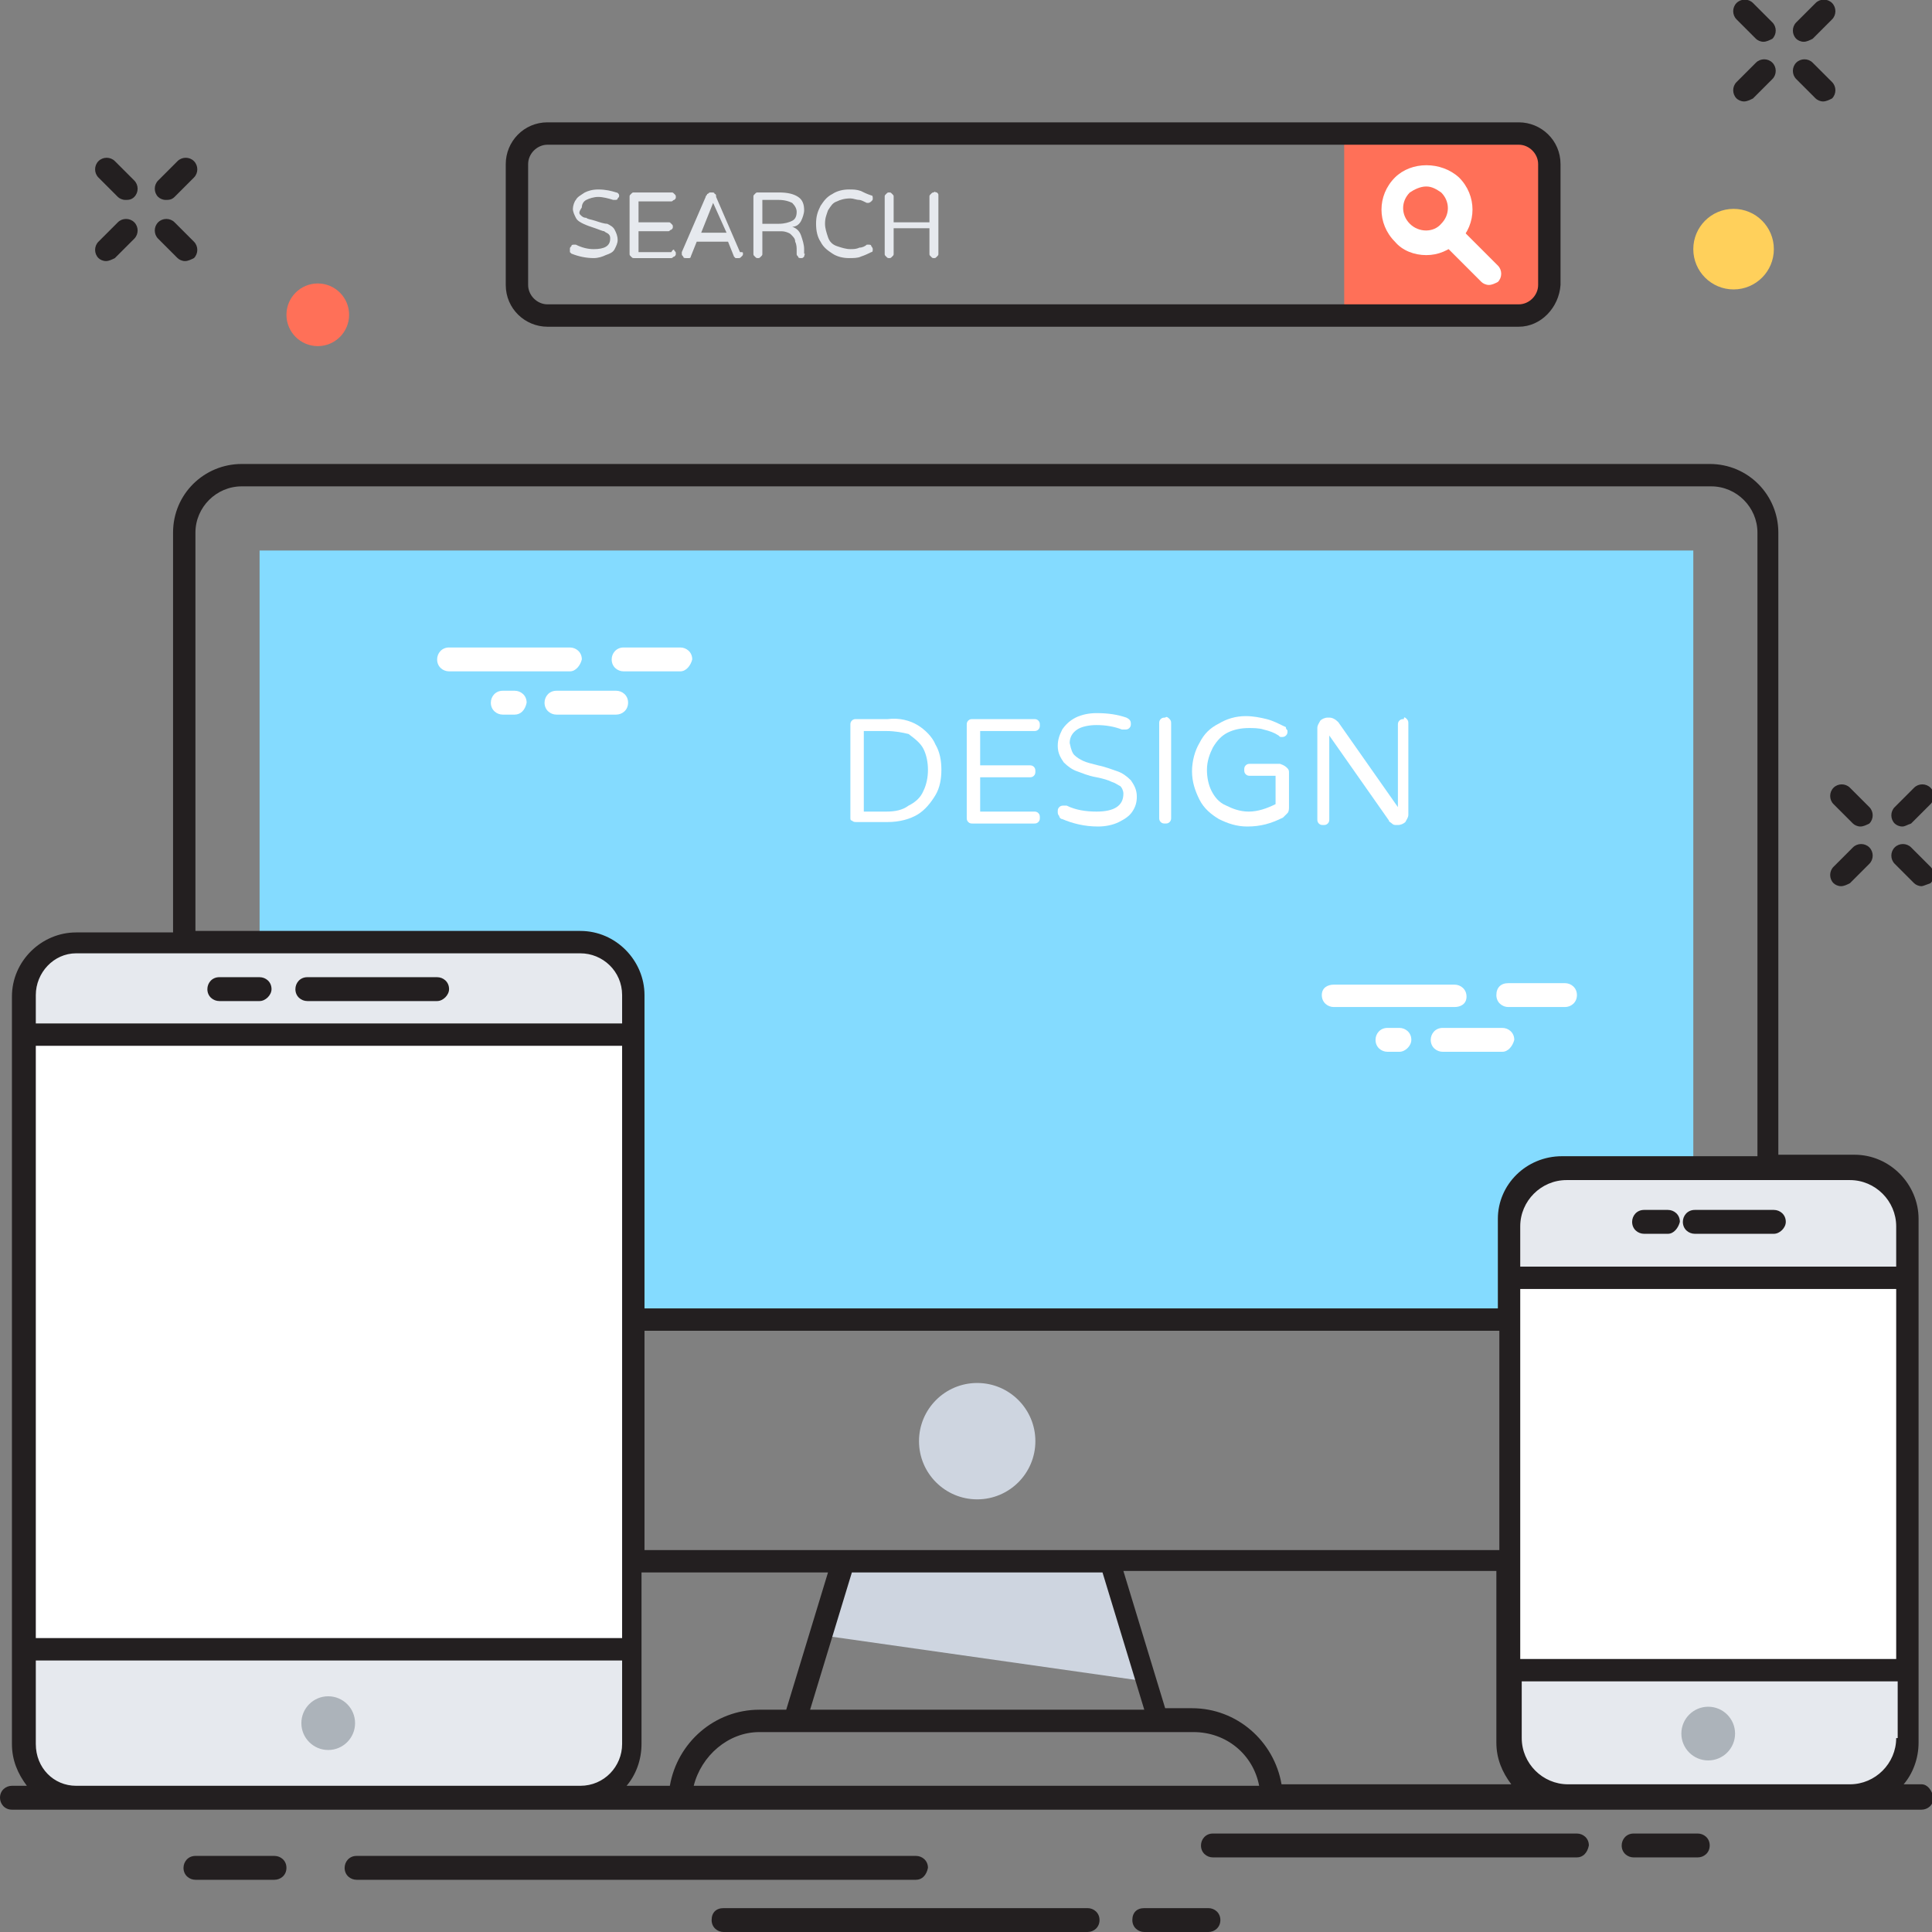 <?xml version="1.0" encoding="utf-8"?>
<!-- Generator: Adobe Illustrator 18.0.0, SVG Export Plug-In . SVG Version: 6.00 Build 0)  -->
<!DOCTYPE svg PUBLIC "-//W3C//DTD SVG 1.1//EN" "http://www.w3.org/Graphics/SVG/1.1/DTD/svg11.dtd">
<svg version="1.1" id="Layer_1" xmlns="http://www.w3.org/2000/svg" xmlns:xlink="http://www.w3.org/1999/xlink" x="0px" y="0px"
	 viewBox="0 0 129.5 129.5" enable-background="new 0 0 129.5 129.5" xml:space="preserve">
<rect x="0" y="0" width="129.5" height="129.5" fill="#808080" stroke="none"/>
<g>
	<g>
		<g>
			<path fill="#231F20" d="M120.9,2.8c-0.2,0-0.4-0.1-0.5-0.2c-0.3-0.3-0.3-0.8,0-1.1l1.3-1.3c0.3-0.3,0.8-0.3,1.1,0
				c0.3,0.3,0.3,0.8,0,1.1l-1.3,1.3C121.3,2.7,121.1,2.8,120.9,2.8z"/>
		</g>
		<g>
			<path fill="#231F20" d="M116.9,6.8c-0.2,0-0.4-0.1-0.5-0.2c-0.3-0.3-0.3-0.8,0-1.1l1.3-1.3c0.3-0.3,0.8-0.3,1.1,0
				c0.3,0.3,0.3,0.8,0,1.1l-1.3,1.3C117.3,6.7,117.1,6.8,116.9,6.8z"/>
		</g>
		<g>
			<path fill="#231F20" d="M122.2,6.8c-0.2,0-0.4-0.1-0.5-0.2l-1.3-1.3c-0.3-0.3-0.3-0.8,0-1.1c0.3-0.3,0.8-0.3,1.1,0l1.3,1.3
				c0.3,0.3,0.3,0.8,0,1.1C122.6,6.7,122.4,6.8,122.2,6.8z"/>
		</g>
		<g>
			<path fill="#231F20" d="M118.2,2.8c-0.2,0-0.4-0.1-0.5-0.2l-1.3-1.3c-0.3-0.3-0.3-0.8,0-1.1c0.3-0.3,0.8-0.3,1.1,0l1.3,1.3
				c0.3,0.3,0.3,0.8,0,1.1C118.6,2.7,118.4,2.8,118.2,2.8z"/>
		</g>
		<g>
			<path fill="#231F20" d="M11.1,13.4c-0.2,0-0.4-0.1-0.5-0.2c-0.3-0.3-0.3-0.8,0-1.1l1.3-1.3c0.3-0.3,0.8-0.3,1.1,0
				c0.3,0.3,0.3,0.8,0,1.1l-1.3,1.3C11.5,13.4,11.3,13.4,11.1,13.4z"/>
		</g>
		<g>
			<path fill="#231F20" d="M7.1,17.5c-0.2,0-0.4-0.1-0.5-0.2c-0.3-0.3-0.3-0.8,0-1.1l1.3-1.3c0.3-0.3,0.8-0.3,1.1,0
				c0.3,0.3,0.3,0.8,0,1.1l-1.3,1.3C7.5,17.4,7.3,17.5,7.1,17.5z"/>
		</g>
		<g>
			<path fill="#231F20" d="M12.4,17.5c-0.2,0-0.4-0.1-0.5-0.2L10.6,16c-0.3-0.3-0.3-0.8,0-1.1c0.3-0.3,0.8-0.3,1.1,0l1.3,1.3
				c0.3,0.3,0.3,0.8,0,1.1C12.8,17.4,12.6,17.5,12.4,17.5z"/>
		</g>
		<g>
			<path fill="#231F20" d="M8.4,13.4c-0.2,0-0.4-0.1-0.5-0.2l-1.3-1.3c-0.3-0.3-0.3-0.8,0-1.1s0.8-0.3,1.1,0l1.3,1.3
				c0.3,0.3,0.3,0.8,0,1.1C8.8,13.4,8.6,13.4,8.4,13.4z"/>
		</g>
		<g>
			<path fill="#231F20" d="M72.9,129.5H48.5c-0.4,0-0.8-0.3-0.8-0.8s0.3-0.8,0.8-0.8h24.4c0.4,0,0.8,0.3,0.8,0.8
				S73.3,129.5,72.9,129.5z"/>
		</g>
		<g>
			<path fill="#231F20" d="M81,129.5h-4.3c-0.4,0-0.8-0.3-0.8-0.8s0.3-0.8,0.8-0.8H81c0.4,0,0.8,0.3,0.8,0.8S81.4,129.5,81,129.5z"
				/>
		</g>
		<g>
			<path fill="#231F20" d="M105.7,124.5H81.3c-0.4,0-0.8-0.3-0.8-0.8c0-0.4,0.3-0.8,0.8-0.8h24.4c0.4,0,0.8,0.3,0.8,0.8
				C106.4,124.2,106.1,124.5,105.7,124.5z"/>
		</g>
		<g>
			<path fill="#231F20" d="M113.8,124.5h-4.3c-0.4,0-0.8-0.3-0.8-0.8c0-0.4,0.3-0.8,0.8-0.8h4.3c0.4,0,0.8,0.3,0.8,0.8
				C114.6,124.2,114.2,124.5,113.8,124.5z"/>
		</g>
		<g>
			<path fill="#231F20" d="M18.4,126h-5.3c-0.4,0-0.8-0.3-0.8-0.8c0-0.4,0.3-0.8,0.8-0.8h5.3c0.4,0,0.8,0.3,0.8,0.8
				C19.2,125.7,18.8,126,18.4,126z"/>
		</g>
		<g>
			<path fill="#231F20" d="M61.4,126H23.9c-0.4,0-0.8-0.3-0.8-0.8c0-0.4,0.3-0.8,0.8-0.8h37.5c0.4,0,0.8,0.3,0.8,0.8
				C62.1,125.7,61.8,126,61.4,126z"/>
		</g>
		<g>
			<g>
				<path fill="#FF7058" d="M101.8,9H90.1v12.2h11.6c1.1,0,2-0.9,2-2V11C103.8,9.9,102.9,9,101.8,9z"/>
			</g>
			<g>
				<path fill="#FFFFFF" d="M95.6,17.1c-0.8,0-1.6-0.3-2.1-0.9c-1.2-1.2-1.2-3.1,0-4.3c1.1-1.1,3.1-1.1,4.3,0c1.2,1.2,1.2,3.1,0,4.3
					C97.1,16.8,96.4,17.1,95.6,17.1z M95.6,12.5c-0.4,0-0.8,0.2-1.1,0.4c-0.6,0.6-0.6,1.5,0,2.1c0.6,0.6,1.6,0.6,2.1,0
					c0.6-0.6,0.6-1.5,0-2.1C96.3,12.7,96,12.5,95.6,12.5z"/>
			</g>
			<g>
				<path fill="#FFFFFF" d="M99.8,19.1c-0.2,0-0.4-0.1-0.5-0.2l-2.7-2.7c-0.3-0.3-0.3-0.8,0-1.1c0.3-0.3,0.8-0.3,1.1,0l2.7,2.7
					c0.3,0.3,0.3,0.8,0,1.1C100.2,19,100,19.1,99.8,19.1z"/>
			</g>
			<g>
				<path fill="#E6E9EE" d="M38.9,14.4c0.1,0.1,0.2,0.2,0.4,0.2c0.1,0.1,0.3,0.1,0.6,0.2c0.3,0.1,0.6,0.2,0.8,0.2
					c0.2,0.1,0.4,0.2,0.5,0.4c0.1,0.2,0.2,0.4,0.2,0.7c0,0.2-0.1,0.4-0.2,0.6c-0.1,0.2-0.3,0.3-0.6,0.4c-0.2,0.1-0.5,0.2-0.8,0.2
					c-0.5,0-1-0.1-1.5-0.3c0,0-0.1-0.1-0.1-0.1c0,0,0-0.1,0-0.2c0-0.1,0-0.1,0.1-0.2c0-0.1,0.1-0.1,0.2-0.1c0,0,0.1,0,0.1,0
					c0.4,0.2,0.8,0.3,1.2,0.3c0.7,0,1.1-0.2,1.1-0.7c0-0.1,0-0.2-0.1-0.3c-0.1-0.1-0.2-0.1-0.3-0.2c-0.1,0-0.3-0.1-0.6-0.2
					c-0.3-0.1-0.6-0.2-0.8-0.3c-0.2-0.1-0.4-0.2-0.5-0.4c-0.1-0.2-0.2-0.4-0.2-0.6c0-0.2,0.1-0.5,0.2-0.6c0.1-0.2,0.3-0.3,0.6-0.5
					c0.2-0.1,0.5-0.2,0.9-0.2c0.5,0,0.9,0.1,1.2,0.2c0.1,0,0.2,0.1,0.2,0.2c0,0.1,0,0.1-0.1,0.2c0,0.1-0.1,0.1-0.2,0.1
					c0,0-0.1,0-0.1,0c-0.3-0.1-0.7-0.2-1-0.2c-0.3,0-0.6,0.1-0.8,0.2c-0.2,0.1-0.3,0.3-0.3,0.5C38.8,14.2,38.8,14.3,38.9,14.4z"/>
				<path fill="#E6E9EE" d="M45.2,16.8c0.1,0.1,0.1,0.1,0.1,0.2c0,0.1,0,0.1-0.1,0.2c-0.1,0-0.1,0.1-0.2,0.1h-2.5
					c-0.1,0-0.1,0-0.2-0.1c-0.1-0.1-0.1-0.1-0.1-0.2v-3.8c0-0.1,0-0.1,0.1-0.2c0.1-0.1,0.1-0.1,0.2-0.1H45c0.1,0,0.1,0,0.2,0.1
					c0.1,0.1,0.1,0.1,0.1,0.2c0,0.1,0,0.1-0.1,0.2c-0.1,0-0.1,0.1-0.2,0.1h-2.2v1.4h2c0.1,0,0.1,0,0.2,0.1c0.1,0.1,0.1,0.1,0.1,0.2
					c0,0.1,0,0.1-0.1,0.2c-0.1,0-0.1,0.1-0.2,0.1h-2v1.4H45C45.1,16.7,45.2,16.7,45.2,16.8z"/>
				<path fill="#E6E9EE" d="M49.8,17c0,0.1,0,0.1-0.1,0.2c-0.1,0.1-0.1,0.1-0.2,0.1c-0.1,0-0.1,0-0.2,0c0,0-0.1-0.1-0.1-0.1l-0.4-1
					h-2.1l-0.4,1c0,0.1-0.1,0.1-0.1,0.1c0,0-0.1,0-0.2,0c-0.1,0-0.2,0-0.2-0.1c-0.1-0.1-0.1-0.1-0.1-0.2c0,0,0-0.1,0-0.1l1.6-3.7
					c0-0.1,0.1-0.1,0.1-0.2c0.1,0,0.1-0.1,0.2-0.1h0.1c0.1,0,0.2,0,0.2,0.1c0.1,0,0.1,0.1,0.1,0.2l1.6,3.7
					C49.8,16.9,49.8,16.9,49.8,17z M47.8,13.6l-0.8,2h1.7L47.8,13.6z"/>
				<path fill="#E6E9EE" d="M53.9,17.2c-0.1,0.1-0.1,0.1-0.2,0.1c-0.1,0-0.2,0-0.2-0.1c-0.1-0.1-0.1-0.1-0.1-0.2v-0.2
					c0-0.2,0-0.4-0.1-0.6c0-0.2-0.1-0.3-0.3-0.5c-0.1-0.1-0.4-0.2-0.6-0.2h-1.3V17c0,0.1,0,0.1-0.1,0.2s-0.1,0.1-0.2,0.1
					c-0.1,0-0.1,0-0.2-0.1c-0.1-0.1-0.1-0.1-0.1-0.2v-3.8c0-0.1,0-0.1,0.1-0.2c0.1-0.1,0.1-0.1,0.2-0.1h1.4c0.6,0,1,0.1,1.3,0.3
					s0.4,0.5,0.4,0.9c0,0.2-0.1,0.5-0.2,0.7c-0.1,0.2-0.3,0.4-0.6,0.4c0.3,0.1,0.5,0.3,0.6,0.6c0.1,0.3,0.2,0.6,0.2,0.9V17
					C54,17,53.9,17.1,53.9,17.2z M53.1,14.8c0.2-0.1,0.3-0.3,0.3-0.6c0-0.2-0.1-0.4-0.3-0.6c-0.2-0.1-0.5-0.2-0.9-0.2h-1.1V15h1.1
					C52.6,15,52.9,14.9,53.1,14.8z"/>
				<path fill="#E6E9EE" d="M58.4,16.5c0,0,0.1,0.1,0.1,0.2c0,0.1,0,0.2-0.1,0.2c-0.2,0.1-0.4,0.2-0.7,0.3c-0.2,0.1-0.5,0.1-0.8,0.1
					c-0.4,0-0.8-0.1-1.1-0.3c-0.3-0.2-0.6-0.4-0.8-0.8c-0.2-0.3-0.3-0.7-0.3-1.2c0-0.5,0.1-0.8,0.3-1.2c0.2-0.3,0.4-0.6,0.8-0.8
					c0.3-0.2,0.7-0.3,1.1-0.3c0.3,0,0.5,0,0.8,0.1c0.2,0.1,0.4,0.2,0.7,0.3c0.1,0,0.1,0.1,0.1,0.2c0,0.1,0,0.1-0.1,0.2
					c0,0-0.1,0.1-0.2,0.1c0,0-0.1,0-0.1,0c-0.2-0.1-0.4-0.2-0.5-0.2c-0.2,0-0.4-0.1-0.6-0.1c-0.4,0-0.7,0.1-0.9,0.2
					c-0.3,0.1-0.4,0.3-0.6,0.6c-0.1,0.3-0.2,0.5-0.2,0.9c0,0.3,0.1,0.6,0.2,0.9c0.1,0.3,0.3,0.5,0.6,0.6c0.3,0.1,0.6,0.2,0.9,0.2
					c0.2,0,0.4,0,0.6-0.1c0.2,0,0.4-0.1,0.5-0.2c0,0,0.1,0,0.1,0C58.3,16.4,58.4,16.4,58.4,16.5z"/>
				<path fill="#E6E9EE" d="M62.8,12.9c0.1,0.1,0.1,0.1,0.1,0.2V17c0,0.1,0,0.1-0.1,0.2c-0.1,0.1-0.1,0.1-0.2,0.1
					c-0.1,0-0.1,0-0.2-0.1c-0.1-0.1-0.1-0.1-0.1-0.2v-1.7h-2.4V17c0,0.1,0,0.1-0.1,0.2c-0.1,0.1-0.1,0.1-0.2,0.1
					c-0.1,0-0.1,0-0.2-0.1c-0.1-0.1-0.1-0.1-0.1-0.2v-3.8c0-0.1,0-0.1,0.1-0.2c0.1-0.1,0.1-0.1,0.2-0.1c0.1,0,0.1,0,0.2,0.1
					c0.1,0.1,0.1,0.1,0.1,0.2v1.7h2.4v-1.7c0-0.1,0-0.1,0.1-0.2c0.1-0.1,0.1-0.1,0.2-0.1C62.6,12.8,62.7,12.9,62.8,12.9z"/>
			</g>
		</g>
		<g>
			<path fill="#231F20" d="M101.8,21.9H36.7c-1.5,0-2.8-1.2-2.8-2.8V11c0-1.5,1.2-2.8,2.8-2.8h65.1c1.5,0,2.8,1.2,2.8,2.8v8.1
				C104.5,20.6,103.3,21.9,101.8,21.9z M36.7,9.7c-0.7,0-1.3,0.6-1.3,1.3v8.1c0,0.7,0.6,1.3,1.3,1.3h65.1c0.7,0,1.3-0.6,1.3-1.3V11
				c0-0.7-0.6-1.3-1.3-1.3H36.7z"/>
		</g>
		<polygon fill="#CED5E0" points="76.8,112.7 74.4,104.6 56.5,104.6 55,109.6 		"/>
		<rect x="17.4" y="36.9" fill="#84DBFF" width="96.1" height="51.6"/>
		<circle fill="#CED5E0" cx="65.5" cy="96.6" r="3.9"/>
		<rect x="1.6" y="69.4" fill="#FFFFFF" width="40.8" height="41.2"/>
		<path fill="#E6E9EE" d="M1.6,110.6v6.3c0,1.9,1.6,3.5,3.5,3.5h33.8c1.9,0,3.5-1.6,3.5-3.5v-6.3H1.6z"/>
		<path fill="#E6E9EE" d="M42.4,69.4v-2.6c0-1.9-1.6-3.5-3.5-3.5H5.1c-1.9,0-3.5,1.6-3.5,3.5v2.6H42.4z"/>
		<path fill="#FFFFFF" d="M124.4,120.4h-19.7c-1.9,0-3.5-1.6-3.5-3.5V81.7c0-1.9,1.6-3.5,3.5-3.5h19.7c1.9,0,3.5,1.6,3.5,3.5v35.2
			C127.9,118.8,126.3,120.4,124.4,120.4z"/>
		<path fill="#E6E9EE" d="M101.2,111.9v4.6c0,2.2,1.7,3.9,3.9,3.9H124c2.2,0,3.9-1.7,3.9-3.9v-4.6H101.2z"/>
		<path fill="#E6E9EE" d="M127.9,85.6v-3.5c0-2.2-1.7-3.9-3.9-3.9h-18.9c-2.2,0-3.9,1.7-3.9,3.9v3.5H127.9z"/>
		<path fill="#231F20" d="M128.8,119.6h-1.2c0.6-0.7,1-1.7,1-2.8V81.7c0-2.3-1.9-4.3-4.3-4.3h-5.1V35.7c0-2.5-2-4.6-4.6-4.6H16.2
			c-2.5,0-4.6,2-4.6,4.6v26.8H5.1c-2.3,0-4.3,1.9-4.3,4.3v50.1c0,1.1,0.4,2,1,2.8H0.8c-0.4,0-0.8,0.3-0.8,0.8c0,0.4,0.3,0.8,0.8,0.8
			h128c0.4,0,0.8-0.3,0.8-0.8C129.5,120,129.2,119.6,128.8,119.6z M41.7,116.9c0,1.5-1.2,2.8-2.8,2.8H5.1c-1.5,0-2.7-1.2-2.7-2.8
			v-5.6h39.3V116.9z M41.7,109.8H2.4V70.1h39.3V109.8z M41.7,68.6H2.4v-1.9c0-1.5,1.2-2.8,2.7-2.8h33.8c1.5,0,2.8,1.2,2.8,2.8V68.6z
			 M80,116.1c2.2,0,4,1.5,4.4,3.6H46.5c0.5-2,2.3-3.6,4.4-3.6H80z M54.3,114.6l2.8-9.2h16.8l2.8,9.2H54.3z M43.2,103.9V89.2h57.3
			v14.7H43.2z M55.5,105.4l-2.8,9.2h-1.8c-3,0-5.5,2.2-6,5.1h-2.9c0.6-0.7,1-1.7,1-2.8v-11.5H55.5z M85.9,119.6
			c-0.5-2.9-3-5.1-6-5.1h-1.8l-2.8-9.2h25v11.5c0,1.1,0.4,2,1,2.8H85.9z M100.4,81.7v6H43.2v-21c0-2.3-1.9-4.3-4.3-4.3H13.1V35.7
			c0-1.7,1.4-3.1,3.1-3.1h98.5c1.7,0,3.1,1.4,3.1,3.1v41.8h-13.1C102.3,77.5,100.4,79.4,100.4,81.7z M127.1,116.5
			c0,1.7-1.4,3.1-3.1,3.1h-18.9c-1.7,0-3.1-1.4-3.1-3.1v-3.8h25.2V116.5z M127.1,111.2h-25.2V86.4h25.2V111.2z M127.1,84.9h-25.2
			v-2.7c0-1.7,1.4-3.1,3.1-3.1H124c1.7,0,3.1,1.4,3.1,3.1V84.9z"/>
		<g>
			<line fill="#E6E9EE" x1="14.7" y1="66.3" x2="17.4" y2="66.3"/>
			<path fill="#231F20" d="M17.4,67.1h-2.7c-0.4,0-0.8-0.3-0.8-0.8c0-0.4,0.3-0.8,0.8-0.8h2.7c0.4,0,0.8,0.3,0.8,0.8
				C18.2,66.7,17.8,67.1,17.4,67.1z"/>
		</g>
		<g>
			<line fill="#E6E9EE" x1="20.6" y1="66.3" x2="29.3" y2="66.3"/>
			<path fill="#231F20" d="M29.3,67.1h-8.7c-0.4,0-0.8-0.3-0.8-0.8c0-0.4,0.3-0.8,0.8-0.8h8.7c0.4,0,0.8,0.3,0.8,0.8
				C30.1,66.7,29.7,67.1,29.3,67.1z"/>
		</g>
		<g>
			<line fill="#E6E9EE" x1="110.1" y1="81.9" x2="111.8" y2="81.9"/>
			<path fill="#231F20" d="M111.8,82.7h-1.6c-0.4,0-0.8-0.3-0.8-0.8c0-0.4,0.3-0.8,0.8-0.8h1.6c0.4,0,0.8,0.3,0.8,0.8
				C112.5,82.3,112.2,82.7,111.8,82.7z"/>
		</g>
		<g>
			<line fill="#E6E9EE" x1="113.6" y1="81.9" x2="118.9" y2="81.9"/>
			<path fill="#231F20" d="M118.9,82.7h-5.3c-0.4,0-0.8-0.3-0.8-0.8c0-0.4,0.3-0.8,0.8-0.8h5.3c0.4,0,0.8,0.3,0.8,0.8
				C119.7,82.3,119.3,82.7,118.9,82.7z"/>
		</g>
		<circle fill="#ACB3BA" cx="22" cy="115.5" r="1.8"/>
		<circle fill="#ACB3BA" cx="114.5" cy="116.2" r="1.8"/>
		<g>
			<path fill="#231F20" d="M127.5,55.4c-0.2,0-0.4-0.1-0.5-0.2c-0.3-0.3-0.3-0.8,0-1.1l1.3-1.3c0.3-0.3,0.8-0.3,1.1,0
				c0.3,0.3,0.3,0.8,0,1.1l-1.3,1.3C127.8,55.3,127.7,55.4,127.5,55.4z"/>
		</g>
		<g>
			<path fill="#231F20" d="M123.4,59.4c-0.2,0-0.4-0.1-0.5-0.2c-0.3-0.3-0.3-0.8,0-1.1l1.3-1.3c0.3-0.3,0.8-0.3,1.1,0
				c0.3,0.3,0.3,0.8,0,1.1l-1.3,1.3C123.8,59.3,123.6,59.4,123.4,59.4z"/>
		</g>
		<g>
			<path fill="#231F20" d="M128.8,59.4c-0.2,0-0.4-0.1-0.5-0.2l-1.3-1.3c-0.3-0.3-0.3-0.8,0-1.1c0.3-0.3,0.8-0.3,1.1,0l1.3,1.3
				c0.3,0.3,0.3,0.8,0,1.1C129.1,59.3,128.9,59.4,128.8,59.4z"/>
		</g>
		<g>
			<path fill="#231F20" d="M124.7,55.4c-0.2,0-0.4-0.1-0.5-0.2l-1.3-1.3c-0.3-0.3-0.3-0.8,0-1.1c0.3-0.3,0.8-0.3,1.1,0l1.3,1.3
				c0.3,0.3,0.3,0.8,0,1.1C125.1,55.3,124.9,55.4,124.7,55.4z"/>
		</g>
		<g>
			<path fill="#FFFFFF" d="M38.2,45h-8.1c-0.4,0-0.8-0.3-0.8-0.8c0-0.4,0.3-0.8,0.8-0.8h8.1c0.4,0,0.8,0.3,0.8,0.8
				C38.9,44.6,38.6,45,38.2,45z"/>
		</g>
		<g>
			<path fill="#FFFFFF" d="M41.3,47.9h-4c-0.4,0-0.8-0.3-0.8-0.8c0-0.4,0.3-0.8,0.8-0.8h4c0.4,0,0.8,0.3,0.8,0.8
				C42.1,47.6,41.7,47.9,41.3,47.9z"/>
		</g>
		<g>
			<path fill="#FFFFFF" d="M45.6,45h-3.8c-0.4,0-0.8-0.3-0.8-0.8c0-0.4,0.3-0.8,0.8-0.8h3.8c0.4,0,0.8,0.3,0.8,0.8
				C46.3,44.6,46,45,45.6,45z"/>
		</g>
		<g>
			<path fill="#FFFFFF" d="M34.5,47.9h-0.8c-0.4,0-0.8-0.3-0.8-0.8c0-0.4,0.3-0.8,0.8-0.8h0.8c0.4,0,0.8,0.3,0.8,0.8
				C35.2,47.6,34.9,47.9,34.5,47.9z"/>
		</g>
		<g>
			<path fill="#FFFFFF" d="M97.5,67.5h-8.1c-0.4,0-0.8-0.3-0.8-0.8S89,66,89.4,66h8.1c0.4,0,0.8,0.3,0.8,0.8S97.9,67.5,97.5,67.5z"
				/>
		</g>
		<g>
			<path fill="#FFFFFF" d="M100.7,70.5h-4c-0.4,0-0.8-0.3-0.8-0.8c0-0.4,0.3-0.8,0.8-0.8h4c0.4,0,0.8,0.3,0.8,0.8
				C101.4,70.1,101.1,70.5,100.7,70.5z"/>
		</g>
		<g>
			<path fill="#FFFFFF" d="M104.9,67.5h-3.8c-0.4,0-0.8-0.3-0.8-0.8s0.3-0.8,0.8-0.8h3.8c0.4,0,0.8,0.3,0.8,0.8
				S105.3,67.5,104.9,67.5z"/>
		</g>
		<g>
			<path fill="#FFFFFF" d="M93.8,70.5h-0.8c-0.4,0-0.8-0.3-0.8-0.8c0-0.4,0.3-0.8,0.8-0.8h0.8c0.4,0,0.8,0.3,0.8,0.8
				C94.6,70.1,94.2,70.5,93.8,70.5z"/>
		</g>
		<path fill="#FFFFFF" d="M61.5,48.6c0.5,0.3,1,0.8,1.2,1.3c0.3,0.5,0.4,1.1,0.4,1.7c0,0.6-0.1,1.2-0.4,1.7c-0.3,0.5-0.7,1-1.2,1.3
			c-0.5,0.3-1.2,0.5-2,0.5h-2.1c-0.1,0-0.2,0-0.3-0.1C57,55,57,54.9,57,54.8v-6.2c0-0.1,0-0.2,0.1-0.3c0.1-0.1,0.2-0.1,0.3-0.1h2.1
			C60.3,48.1,61,48.3,61.5,48.6z M60.9,54c0.4-0.2,0.8-0.5,1-1c0.2-0.4,0.3-0.9,0.3-1.4c0-0.5-0.1-1-0.3-1.4c-0.2-0.4-0.6-0.7-1-1
			C60.5,49.1,60,49,59.4,49h-1.5v5.4h1.5C60,54.4,60.5,54.3,60.9,54z"/>
		<path fill="#FFFFFF" d="M69.6,54.5c0.1,0.1,0.1,0.2,0.1,0.3c0,0.1,0,0.2-0.1,0.3c-0.1,0.1-0.2,0.1-0.3,0.1h-4.1
			c-0.1,0-0.2,0-0.3-0.1c-0.1-0.1-0.1-0.2-0.1-0.3v-6.2c0-0.1,0-0.2,0.1-0.3c0.1-0.1,0.2-0.1,0.3-0.1h4.1c0.1,0,0.2,0,0.3,0.1
			c0.1,0.1,0.1,0.2,0.1,0.3c0,0.1,0,0.2-0.1,0.3c-0.1,0.1-0.2,0.1-0.3,0.1h-3.6v2.3h3.3c0.1,0,0.2,0,0.3,0.1
			c0.1,0.1,0.1,0.2,0.1,0.3c0,0.1,0,0.2-0.1,0.3c-0.1,0.1-0.2,0.1-0.3,0.1h-3.3v2.3h3.6C69.4,54.4,69.5,54.4,69.6,54.5z"/>
		<path fill="#FFFFFF" d="M72,50.6c0.2,0.2,0.4,0.3,0.6,0.4c0.2,0.1,0.6,0.2,1,0.3c0.5,0.1,1,0.3,1.3,0.4c0.3,0.1,0.6,0.3,0.9,0.6
			c0.2,0.3,0.4,0.6,0.4,1.1c0,0.4-0.1,0.7-0.3,1c-0.2,0.3-0.5,0.5-0.9,0.7c-0.4,0.2-0.9,0.3-1.4,0.3c-0.9,0-1.7-0.2-2.4-0.5
			c-0.1,0-0.2-0.1-0.2-0.2c-0.1-0.1-0.1-0.2-0.1-0.3c0-0.1,0-0.2,0.1-0.3c0.1-0.1,0.2-0.1,0.3-0.1c0.1,0,0.1,0,0.2,0
			c0.6,0.3,1.3,0.4,2,0.4c1.2,0,1.8-0.4,1.8-1.2c0-0.2-0.1-0.4-0.2-0.5c-0.2-0.1-0.3-0.2-0.6-0.3c-0.2-0.1-0.5-0.2-1-0.3
			c-0.6-0.1-1-0.3-1.3-0.4c-0.3-0.1-0.6-0.3-0.9-0.6c-0.2-0.3-0.4-0.6-0.4-1.1c0-0.4,0.1-0.7,0.3-1.1c0.2-0.3,0.5-0.6,0.9-0.8
			c0.4-0.2,0.9-0.3,1.4-0.3c0.8,0,1.4,0.1,2,0.3c0.2,0.1,0.3,0.2,0.3,0.4c0,0.1,0,0.2-0.1,0.3c-0.1,0.1-0.2,0.1-0.3,0.1
			c0,0-0.1,0-0.2,0c-0.5-0.2-1.1-0.3-1.7-0.3c-0.5,0-1,0.1-1.3,0.3c-0.3,0.2-0.5,0.5-0.5,0.9C71.8,50.3,71.9,50.5,72,50.6z"/>
		<path fill="#FFFFFF" d="M78.4,48.2c0.1,0.1,0.1,0.2,0.1,0.3v6.3c0,0.1,0,0.2-0.1,0.3c-0.1,0.1-0.2,0.1-0.3,0.1
			c-0.1,0-0.2,0-0.3-0.1c-0.1-0.1-0.1-0.2-0.1-0.3v-6.3c0-0.1,0-0.2,0.1-0.3c0.1-0.1,0.2-0.1,0.3-0.1C78.2,48,78.3,48.1,78.4,48.2z"
			/>
		<path fill="#FFFFFF" d="M86.3,51.5c0.1,0.1,0.1,0.2,0.1,0.3v2.3c0,0.1,0,0.3-0.1,0.4c-0.1,0.1-0.2,0.2-0.3,0.3
			c-0.8,0.4-1.5,0.6-2.4,0.6c-0.7,0-1.3-0.2-1.9-0.5c-0.5-0.3-1-0.7-1.3-1.3c-0.3-0.6-0.5-1.2-0.5-1.9c0-0.7,0.2-1.4,0.5-1.9
			c0.3-0.6,0.7-1,1.3-1.3c0.5-0.3,1.1-0.5,1.8-0.5c0.5,0,1,0.1,1.4,0.2c0.4,0.1,0.8,0.3,1.2,0.5c0.1,0,0.1,0.1,0.1,0.1
			c0,0.1,0.1,0.1,0.1,0.2c0,0.1,0,0.2-0.1,0.3c-0.1,0.1-0.2,0.1-0.3,0.1c-0.1,0-0.1,0-0.2-0.1c-0.3-0.2-0.6-0.3-1-0.4
			c-0.3-0.1-0.7-0.1-1-0.1c-0.5,0-1,0.1-1.4,0.3c-0.4,0.2-0.7,0.5-1,1c-0.2,0.4-0.4,0.9-0.4,1.5c0,0.5,0.1,1,0.3,1.4
			c0.2,0.4,0.5,0.8,1,1c0.4,0.2,0.9,0.4,1.5,0.4c0.6,0,1.2-0.2,1.8-0.5v-1.9h-1.7c-0.1,0-0.2,0-0.3-0.1c-0.1-0.1-0.1-0.2-0.1-0.3
			c0-0.1,0-0.2,0.1-0.3c0.1-0.1,0.2-0.1,0.3-0.1h2C86.1,51.3,86.2,51.4,86.3,51.5z"/>
		<path fill="#FFFFFF" d="M94.3,48.2c0.1,0.1,0.1,0.2,0.1,0.3v6.1c0,0.2-0.1,0.3-0.2,0.5c-0.1,0.1-0.3,0.2-0.5,0.2h-0.1
			c-0.1,0-0.2,0-0.3-0.1c-0.1-0.1-0.2-0.1-0.2-0.2l-4-5.7v5.6c0,0.1,0,0.2-0.1,0.3c-0.1,0.1-0.2,0.1-0.3,0.1s-0.2,0-0.3-0.1
			c-0.1-0.1-0.1-0.2-0.1-0.3v-6.1c0-0.2,0.1-0.3,0.2-0.5c0.1-0.1,0.3-0.2,0.5-0.2h0.1c0.2,0,0.4,0.1,0.6,0.3l4,5.7v-5.5
			c0-0.1,0-0.2,0.1-0.3c0.1-0.1,0.2-0.1,0.3-0.1C94.1,48,94.2,48.1,94.3,48.2z"/>
		<circle fill="#FFD05B" cx="116.2" cy="16.7" r="2.7"/>
		<circle fill="#FF7058" cx="21.3" cy="21.1" r="2.1"/>
	</g>
</g>
</svg>
